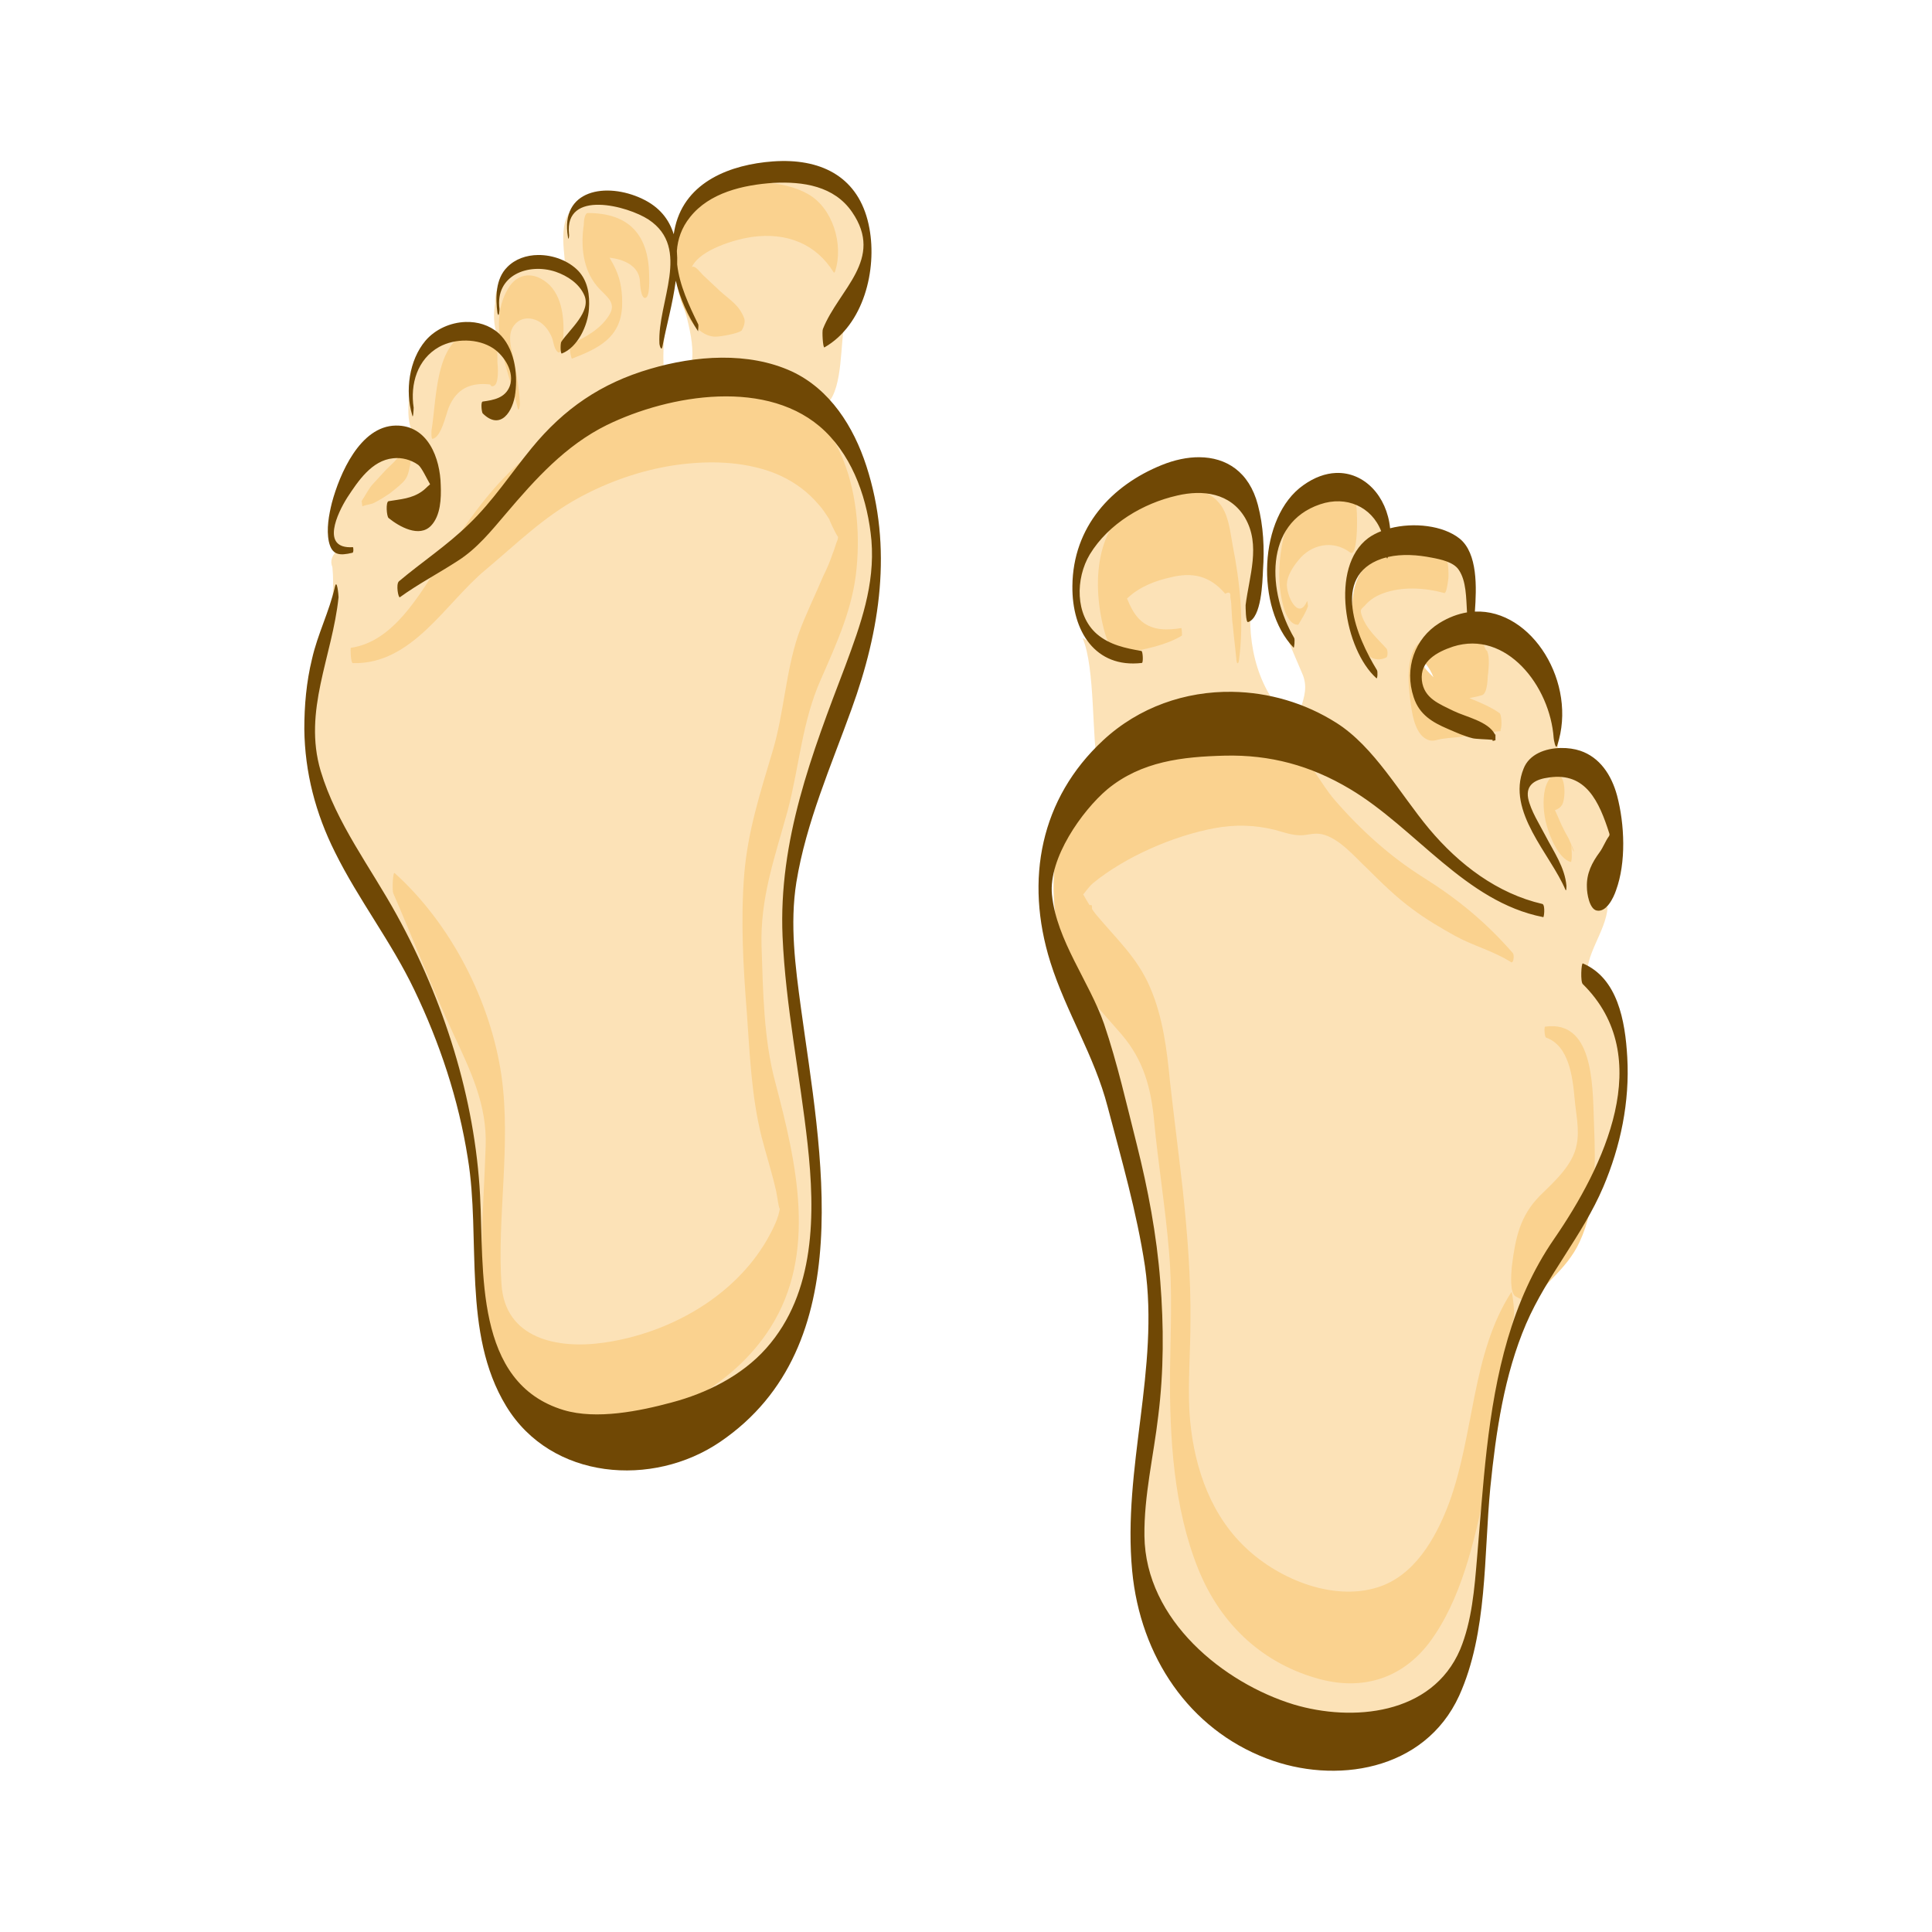 <svg:svg xmlns:svg="http://www.w3.org/2000/svg" enable-background="new 0 0 289.5 349.9" height="1051.588" id="svg2" version="1.1" viewBox="-165.612 -87.64 1051.588 1051.588" width="1051.588" xml:space="preserve">
<svg:style id="style4" type="text/css">
	.st0{fill:#FFB4AA;}
	.st1{fill:#1D1E1B;}
</svg:style>
<svg:g id="g4349" transform="matrix(2.781 0 0 2.781 1337.5 -107.25)"><svg:path d="m-387.59 42.018c-8.711-0.316-20.424 3.752-21.111 13.875-1.476-7.752-11.553-10.848-18.352-8.941-4.406 2.221-3.07 8.127-2.818 12.146 1.556 0.871 3.876 4.065 1.279 1.734-5.128-3.85-15.353-2.05-14.994 5.648-0.682 3.693 0.247 7.113 2.299 10.141-5.335-7.187-18.72-3.307-19.055 5.836-0.102 4.15-1.232 8.83 2.686 11.6 2.885 4.424 4.088 11.69 0.127 15.668-2.275 1.006-7.383-1.133-6.053-3.764 2.881-0.458 9.473-1.865 7.318-6.059-3.122-6.651-12.698-3.949-15.357 1.723-2.127 3.383-6.433 8.68-3.17 12.459 1.518 0.354-1.687 1.464-0.646 3.978 1.429 14.6-8.57 29.34-1.865 43.66 7.146 16.305 18.807 30.436 23.654 47.723 6.044 16.391 6.24 33.817 7.283 51.043 0.632 10.423 6.545 21.831 17.68 23.789 11.098 1.42 22.788-1.667 32.369-7.314 13.46-8.253 16.541-25.458 15.213-40.045-1.715-24.448-9.632-49.119-1.992-73.277 3.622-15.962 13.014-30.5 13.992-47.041 0.744-13.866-7.23-29.847-22.09-32.117-18.266-3.048-37.454 5.218-48.621 19.85-5.529 7.442-14.375 14.616-21.812 17.598 7.13-6.875 16.021-12.494 21.518-21.111 7.253-10.052 17.115-18.773 29.539-21.461-0.497-6.514 1.208-12.831 2.012-19.229 1.314 5.81 4.329 12.9 3.418 18.241 2.915 2.305 9.392-1.274 12.774 0.252 3.352 0.132 11.293 7.894 13.858 7.344 3.033-3.091 2.455-11.964 3.356-15.944 3.4-6.023 7.242-13.013 3.142-20.348-2.917-5.589-9.51-8.189-15.578-7.656zm-39.551 29.146c-0.458 1.806-3.703 4.839-1.52 1.65 0.168-0.11 2.31-3.125 1.52-1.65zm-13.555 13.252c0.038 2.45-2.993 5.736-4.629 2.522 0.886-0.832 4.046-1.621 4.629-2.522z" fill="#fce2b7" id="path4278" /><svg:path d="m-391.39 42.803c-4.227-0.078-8.555 0.96-11.648 3.041-6.8 4.5-6.5 18.199-2.1 24.199 1.1 1.5 2.699 2.9 4.699 2.9 1 0 4.402-0.599 5.102-1.199 0.3-0.5 0.8-1.6 0.5-2.4-1-2.6-2.701-3.501-4.701-5.301-1.1-1-2.099-2-3.199-3-0.533-0.457-1.759-2.238-2.359-1.699 1.602-3.483 8.619-5.454 11.658-5.9 7-1 12.702 1.4 16.102 6.9 0.1 0.2 0.299-0.099 0.299-0.199 1.7-5.3-0.499-12.402-5.299-15.102-2.538-1.444-5.765-2.179-9.053-2.24zm-34.049 5.941c-0.7 0-0.799 1.899-0.799 2.299-0.6 4.1-0.2 8.6 2.5 11.9 1.6 2 4.2 3.2 2.4 5.9-1.7 2.7-4.6 4.2-7.4 5.6-0.5 0.1-0.001 2.801 0.199 2.801 5.2-2 9.501-4.101 9.801-10.201 0.1-2.5-0.201-5.098-1.301-7.398-0.326-0.717-0.734-1.435-1.147-2.152 2.886 0.305 5.814 1.655 5.947 4.652 0 0.5 0.2 3.499 1.1 3.199 0.9-0.3 0.699-3.8 0.699-4.4-0.1-7.9-3.9-12.199-12-12.199zm-11.326 12.211c-1.497-0.092-2.91 0.588-3.973 2.088-4.8 7.2-0.1 16.7 1.6 24 0.2 0.7 0.4-0.698 0.4-0.898-0.1-2.8-0.6-5.501-1.1-8.201-0.5-2.6-1.701-5.6 0.299-7.6 1.3-1.3 3.301-1.199 4.801-0.199 1 0.7 1.699 1.699 2.199 2.799 0.4 0.9 0.401 2.3 1.201 3 0.8 0.8 1.1-2.9 1.1-3 0.2-3.9-0.301-8.7-3.801-11-0.9-0.6-1.828-0.933-2.727-0.988zm-9.604 10.828c-9.002 0.049-8.545 12.529-9.67 19.561 0 0.1-0.099 1.6 0.201 1.6 1.7-0.3 2.599-4.699 3.199-6.199 1.541-3.661 4.301-4.891 8.076-4.441 0.178 0.359 0.432 0.51 0.924 0.141 0.8-0.7 0.6-3.7 0.5-4.5v-0.799c0-0.8-0.001-5.001-1.301-5.201-0.688-0.113-1.329-0.163-1.93-0.16zm46.602 9.49c-13.34-0.053-27.198 6.739-37.07 14.67-7.4 6-12.101 13.1-17.301 21-4.3 6.5-9.299 15.7-17.699 16.9-0.1 0.3-0.002 3 0.398 3 11.6 0.3 18.1-11.699 25.9-18.199 6.1-5.1 11.4-10.401 18.4-14.201 5.7-3.1 12-5.299 18.4-6.299 6-0.9 12.3-0.902 18.1 0.898 2.9 0.9 5.501 2.301 7.801 4.201 1.2 1 2.199 2.099 3.199 3.299 0.5 0.7 1 1.401 1.5 2.201-0.218-0.291 1.09 2.618 1.67 3.394-0.015 0.181-0.031 0.369-0.07 0.506-0.4 0.9-0.6 1.899-1 2.799-0.5 1.5-1.099 2.901-1.799 4.301-1.6 3.8-3.5 7.6-4.9 11.5-2.5 7.4-2.8 15.299-5 22.699-2.4 8.1-4.9 15.701-5.6 24.301-0.7 8.9-0.2 17.899 0.5 26.799 0.6 8.3 0.898 16.5 2.898 24.5 0.9 3.5 2.001 6.9 2.801 10.4 0.2 0.7 0.701 4.7 0.801 3.4-0.2 2.1-1.5 4.501-2.5 6.301-6.5 11.3-19.3 18.399-32 20.199-9.1 1.3-19.3-0.8-20-11.4-0.9-12.8 1.9-27.399 0-40.799-2.1-14.6-9.9-29.801-20.9-39.701-0.4-0.4-0.501 3.4-0.301 3.9 4 9.2 7.601 18.6 11.801 27.6 3.4 7.3 6.599 13.9 6.299 22-0.4 12.3-1.699 25.2 0.301 37.5 0.8 4.8 2.1 10.201 5.6 13.801 3.9 4 9.6 4.599 14.9 4.199 13.5-1.1 27.6-8.5 34.9-20 9.3-14.6 5.1-32.4 1-48-2.3-8.5-2.401-17.8-2.701-26.6-0.3-9.6 2.602-17.5 5.102-26.6 2.3-8.7 2.8-17.401 6.5-25.701 3.1-7.1 6.3-13.999 7-21.799 1.4-14.7-3.102-32.701-19.602-36.201-2.406-0.516-4.858-0.76-7.328-0.77zm-61.232 14.434c-1.016-0.123-1.638 1.036-2.338 1.736s-1.501 1.401-2.201 2.201-1.499 1.598-2.199 2.398c-0.8 1-1.3 2.102-2 3.102 0.1 0.1 0.099 1 0.199 1 0.9-0.4 1.7-0.301 2.5-0.801 1-0.5 1.901-1.099 2.801-1.699 0.9-0.7 1.8-1.401 2.6-2.201 1-1 1.1-1.999 1.4-3.299 0.1-0.4 0.299-2.001-0.301-2.301-0.163-0.075-0.316-0.119-0.461-0.137z" fill="#fad28f" id="path10" /><svg:path d="m-387.44 38.566c-0.587 0.007-1.185 0.034-1.791 0.078-8.2 0.6-17 3.899-19.1 12.699-0.123 0.515-0.22 1.034-0.303 1.553-0.897-2.889-2.764-5.343-6.197-6.953-7-3.3-16.1-1.8-14.5 7.5 0.1 0.9 0.299-0.3 0.199-0.6-0.9-8.8 11.5-5.501 15.6-2.801 8.4 5.6 1.7 16.101 2.1 24.201 0 0.4 0.402 1.7 0.602 0.6 0.692-3.744 2.016-8.348 2.598-12.852 0.834 3.536 2.39 6.933 4.402 9.951-0.1 0 0.1-1.1 0-1.4-1.782-3.62-3.684-7.704-4.125-11.736 0.029-0.889 0.013-1.765-0.059-2.619 0.157-2.303 0.908-4.552 2.582-6.644 3.8-4.8 10.401-6.299 16.301-6.699 5.8-0.3 11.9 0.599 15.4 5.699 6.4 9.3-2.601 15.1-5.701 22.9-0.2 0.4 0.001 3.8 0.301 3.6 7.7-4.4 10.301-15.199 8.801-23.299-1.688-9.281-8.297-13.29-17.109-13.178zm-47.74 18.395c-2.269 0.025-4.476 0.764-6.051 2.383-2.3 2.3-2.3 6-1.9 9 0.3 1 0.4-0.501 0.4-0.801-0.9-6.6 5.6-9.099 11-7.299 2.3 0.8 4.6 2.3 5.6 4.6 1.4 3.2-2.9 6.7-4.5 9.1-0.2 0.3-0.2 2.401 0.1 2.301 3.1-1.2 5.101-5.501 5.301-8.701 0.2-2.7-0.2-5.5-2.1-7.5-1.913-1.969-4.933-3.115-7.85-3.082zm-14.172 13.105c-2.978 0.094-5.966 1.428-7.879 3.678-3.2 3.8-4 9.8-2.6 14.5 0.2 1.1 0.299-1.2 0.299-1.4-0.7-4.6 0.7-9.5 5-11.9 3.1-1.7 7.6-1.699 10.6 0.301 2.2 1.5 4.201 4.7 3.201 7.4-0.9 2.3-3.101 2.7-5.301 3-0.4 0.1-0.2 1.999 0 2.299 3.5 3.5 6-0.4 6.4-4 0.5-3.9-0.201-8.899-3.301-11.699-1.794-1.575-4.103-2.251-6.42-2.178zm50.084 6.99c-4.763 0.037-9.563 0.887-13.963 2.188-9.6 2.8-16.901 7.8-23.201 15.5-4.1 5-7.599 10.4-12.299 14.9-4.3 4.2-9.201 7.399-13.701 11.199-0.6 0.6-0.099 3.3 0.201 3.1 3.6-2.6 7.599-4.7 11.299-7.1 3.8-2.4 6.6-5.901 9.5-9.301 5.7-6.7 11.601-13.299 19.701-17.299 12.3-6 31.799-9.301 42.699 1.199 5.7 5.5 8.4 13.7 9.1 21.4 0.7 8.7-2.1 16.4-5.1 24.5-6.6 17.3-13.099 34.2-12.299 53 0.6 13.6 3.398 27 4.898 40.6s1.6 29.1-8.1 40c-4.8 5.4-11.7 8.8-18.5 10.6-6.3 1.7-14.7 3.4-21.1 1.5-17.7-5.3-15.6-27.5-16.4-42-1-19.1-7.099-38.198-16.299-54.898-5.1-9.3-11.8-17.901-14.9-28.201-3.5-11.8 2.3-22.4 3.5-34 0-0.4-0.301-3.7-0.701-2.1-1.1 4.9-3.4 9.299-4.5 14.199-1.1 4.5-1.5 9.101-1.5 13.701 0.1 8.5 2.2 16.5 6 24.1 4.6 9.3 11 17.5 15.5 26.9 5 10.4 8.7 21.5 10.5 33 2.6 15.7-1.2 34.2 7.5 48.5 8.8 14.5 28.7 16 41.9 7 27.6-18.8 19.601-57 15.801-84.9-1.1-8.1-2.2-16.4-0.9-24.6 1.9-11.7 6.801-22.8 10.801-33.9 5.6-15.4 8.098-31.6 2.898-47.6-2.5-7.7-7.1-15-14.6-18.5-4.25-1.95-8.974-2.725-13.736-2.688zm-63.764 13.287c-7 0.1-11 9.5-12.5 15.1-0.6 2.4-1.1 5.2-0.6 7.6 0.6 2.7 2.1 2.801 4.6 2.201 0.3 0 0.2-1.2 0.1-1.1-6.4 0.4-3-6.701-1.1-9.701 2.1-3.2 4.8-7.299 9-7.699 1.7-0.2 3.5 0.299 4.9 1.299 0.687 0.534 1.662 2.691 2.309 3.775-0.034 0.054-0.069 0.105-0.109 0.125-0.5 0.4-0.9 0.901-1.5 1.301-2 1.4-4.1 1.5-6.5 1.9-0.6 0.1-0.4 2.999 0 3.299 2.1 1.7 6.001 3.9 8.301 1.5 1.9-2 2-5.4 1.9-7.9-0.1-5.3-2.501-11.799-8.801-11.699z" fill="#704805" id="path4338" /></svg:g><svg:g id="g4344" transform="matrix(2.781 0 0 2.968 1351.5 -118.7)"><svg:path d="m-309.33 101.9c4.886 4.057 4.205 11.943 5.297 17.082-3.713-3.312-9.026-5.126-13.986-3.26-2.57 1.207-8.435 1.92-7.678 5.769 1.835 3.415 5.537 5.958 9.551 5.312-2.574 1.669-7.823 0.598-6.635 4.49-4.003 0.334-7.482-2.067-10.875-3.84 2.546 5.497 1.762 18.591 3.055 23.919 7.208-3.273 27.013-11.739 35.146-11.256-5.828-7.185-6.163-16.474-4.532-23.454 1.936-6.426-0.577-15.088-7.967-16.379-2.914-0.039-5.467-2.05-1.377 1.615zm28.691 1.434c-0.482 2.295-0.238 5.227-0.75 7.189-4.675-2.553-10.85 0.073-12.707 4.957 0.197-2.868 0.654-5.779-0.301-8.582-5.43 8.77 0.02 18.777 3.713 27.018 2.374 4.906-3.333 7.954 1.708 10.576 10.4 9.924 25.651 26.104 40.064 31.052 0.845 0.482 6.977 2.155 3.625 1.78-17.081-4.728-27.303-21.846-44.404-26.57 7.857 15.697 25.992 21.511 37.748 33.432 2.022 2.203-4.594-1.778-5.922-1.967-10.79-3.724-17.801-13.327-27.17-19.123-5.853-0.734-11.698-1.687-17.592-2.098-11.085 0.301-22.041 4.841-30.633 11.697-2.967 3.485 3.291 6.694 4.711 9.539 7.16 6.607 10.134 15.967 10.821 25.37 2.853 19.454 4.792 38.926 4.067 58.626-0.914 15.313 8.287 31.342 23.498 35.676 9.057 3.408 20.34 0.722 25.32-8.021 8.692-12.926 7.139-30.673 14.58-43.422-0.557 8.561 2.453 1.912 3.654-2.295-4.083-1.096-1.291-6.312-1.365-9.129 0.98-9.13 13.765-12.677 12.078-22.537-0.59-5.909-0.556-13.549-6.338-16.933 7.898 0.474 7.139 10.252 7.593 15.898 0.663 2.962-0.67 7.013 1.182 9.456 2.895-0.398 2.675-5.232 4.012-7.453 3.308-9.267 1.815-20.222-5.41-27.266-0.622-4.642 3.57-8.687 3.99-13.377-4.945-0.026-3.148-7.494-0.717-9.697 3.963-4.845-0.714-11.683-5.283-14.254-1.805-1.413-5.154-0.831-3.592 1.855 1.178 2.346-2.812 5.758-1.789 1.723 0.632-2.399 1.704-4.917-1.688-4.047-1.546-0.215-3.167 2.665-3.33 2.506-0.214-4.171 3.646-5.579 6.58-6.902 0.828-4.943-1.872-10.312-4.803-14.291-2.634-3.37-6.606-5.566-10.852-6.068 0.984 2.801 2.253 7.382-0.312 9.404-3.017 0.623-0.792 3.769 1.443 3.621 2.962 0.427 2.832 3.504 1.387 4.588-4.113-1.178-8.628 0.214-12.559-0.523-3.486-5.926-3.889-16.002 3.438-19.359 2.709-1.612 6.802-1.365 5.271-5.402-0.143-3.311-1.755-6.683-4.947-8.031-0.947 2.296 0.899 7.371-3.262 5.731-5.128-0.658-12.483 0.186-14.447 5.207 0.76 2.828 4.066 5.205 4.908 7.324-2.187 0.296-3.724 0.901-4.207-2.131-2.849-6.864-2.686-17.044 5.461-20.135-1.097-2.79-3.469-4.949-6.283-5.938l-0.143 0.99-0.049 0.338zm-48.961 4.285c-6.767 5.006-8.016 18.419 1.242 21.286 1.284-0.815-1.227-5.554-1.031-8.13-1.174-4.648 1.133-9.05 1.379-13.502 0.45-2.408-1.04 0.181-1.59 0.346zm36.361 14.1c0.804 0.844 2.977 2.024 0.805 1.561-0.39-0.439-0.645-1.048-0.805-1.561zm51.098 37.947c0.789 1.901 3.667 5.912 2.873 6.746-1.573-1.76-2.787-4.953-2.873-6.746zm-2.971 2.215c1.315 2.323 1.882 3.414 0.201 0.455-0.185-0.288-1.38-2.789-0.201-0.455zm-85.766 34.811c8.405 25.529 15.386 52.469 10.284 79.416-2.2 10.543-3.602 22.645 3.86 31.635 10.748 14.002 30.937 21.722 47.852 15.244 8.409-3.458 12.164-12.554 12.713-21.092 0.475-5.01 1.605-10.155 0.535-15.127-4.785 10.364-6.461 24.48-18.129 29.82-16.371 5.77-33.744-7.699-37.98-23.33-6.977-22.327-1.194-46.227-5.879-69.057-0.887-10.064-2.256-21.386-10.932-27.986-2.588-1.666-4.446-5.035-2.324 0.477z" fill="#fce2b7" id="path4304" /><svg:path d="m-314.05 100.09c-2.592 0.084-5.232 0.881-7.482 1.756-9.4 3.8-10.4 14.901-8 23.801 0.7 2.7 1.801 5.1 4.801 4.5 3.5-0.7 7.3-1.302 10.5-3.102 0.1-0.1 0-1.398-0.1-1.398-2.6 0.4-5.501 0.499-7.701-1.201-1.45-1.102-2.194-2.641-2.914-4.207 0.07-0.066 0.139-0.135 0.215-0.193 2.3-2 5.399-3.099 8.299-3.699 4.3-1 7.701-0.3 10.701 3 0.8-0.4 1.1-0.2 1 0.6 0.1 0.5 0.199 1.1 0.199 1.6 0.1 1.2 0.101 2.501 0.301 3.701 0.2 2.1 0.499 4.199 0.699 6.299 0.1 0.8 0.4 0.7 0.5 0 1-7.2 0.201-14.198-1.199-20.898-0.8-4.1-1.001-7.901-5.301-9.801-1.425-0.6-2.962-0.806-4.518-0.756zm29.504 0.084c-1.757-0.043-3.461 0.285-5.086 1.473-2.6 1.9-4.101 4.898-4.801 7.898-0.7 3.2-0.998 6.7-0.398 10 0.3 1.7 1.099 5.4 3.299 5.5h0.1c0.7-1.1 1.4-2.098 1.9-3.398 0-0.2-0.099-1.1-0.199-0.9-1.7 3.7-4.2-1.3-3.9-3.4 0.1-1.4 1.299-3.1 2.199-4.1 2.5-3 6.802-3.8 10.102-1.5 1.3 1 1.398-4.301 1.398-4.801 0-0.8 0.202-6.1-1.398-6.4-1.087-0.188-2.161-0.345-3.215-0.371zm14.541 11.447c-4.237 0.034-8.402 1.361-10.027 5.424-1.1 2.8-1.099 6.702-0.299 9.602 0.7 2.6 3 5.798 6.1 4.398 0.4-0.1 0.3-1.4 0.1-1.6-1.8-1.9-4-3.599-4.9-6.199-0.4-1.2 0-1 0.9-2 0.9-0.9 2-1.5 3.1-1.9 3.9-1.4 8.401-1.1 12.301-0.1-0.002-0.037-0.004-0.076-0.006-0.113 0.366 0.104 0.705-2.695 0.705-2.787 0-0.6 0.101-3.399-0.799-3.699-2.062-0.6-4.631-1.046-7.174-1.025zm14.049 14.9c-0.05-0.025-0.125 0.275-0.775 0.225-0.8-0.1-1.8 0.199-2.6 0.199-2.7 0.2-7.401-0.299-9.201 2.201-1.9 2.7-1.299 7.898-0.799 10.898 0.3 2 0.999 5.302 3.299 6.102 1 0.4 1.9-0.101 2.9-0.201 1.3-0.2 2.501-0.2 3.801-0.4 1.902-0.38 3.746-0.643 5.664-0.836 0.139-0.011 0.279-0.02 0.418-0.037 0.469-0.044 0.937-0.09 1.418-0.127-0.008-0.085-0.009-0.167-0.016-0.252 0.364-0.615 0.166-2.871-0.186-3.047-1.758-1.172-3.852-1.962-5.902-2.758 0.851-0.147 1.693-0.312 2.502-0.543 1.1-0.4 1.102-3.399 1.102-4.199-0.1 2.1 0.199-0.9 0.199-1.6 0-0.8-0.001-1.501-0.301-2.201-0.2-0.7 0.102 0.801-0.898-1.699-0.55-1.35-0.575-1.7-0.625-1.725zm-11.406 5.016c0.264-0.096 1.641 1.263 2.397 3.123-0.221-0.2-0.442-0.391-0.666-0.615-0.4-0.4-0.8-0.799-1.1-1.199-0.619-0.863-0.761-1.262-0.631-1.309zm-35.67 13.609c-8.1-0.1-15.699 3.198-22.799 6.898-5.6 2.9-10.8 6.102-12.5 12.602-1.6 6.4-1.3 14.3 1.1 20.6 2.3 6.1 6.899 10.2 11.199 14.9 4.3 4.7 5.8 9.8 6.4 16 0.8 7.9 2.2 15.799 2.9 23.799 0.7 7.4 0.299 14.7 0.199 22.1-0.1 12 0.7 24.902 5.5 36.102 4.5 10.5 13 17.599 24 20.299 8.2 2 15.901-0.099 21.301-6.799 6.2-7.8 8.7-18.4 10.9-27.9 1.1-5.1 2.3-10.2 3.1-15.4 0.9-5.5 0.9-11.001 2.5-16.301 0.2-0.8-0.3-4.9-0.5-4.6-7.8 11.3-7.201 26.001-12.201 38.701-2.6 6.5-6.798 13.298-13.898 15.398-9 2.7-20.102-1.698-26.602-7.898-6.7-6.3-9.699-15.301-10.299-24.301-0.3-5.5 0.199-11 0.199-16.5 0.1-8.1-0.6-16.199-1.5-24.199-0.8-6.6-1.7-13.201-2.5-19.801-0.6-5.9-1.4-11.901-3.9-17.301-2.5-5.5-6.7-8.998-10.6-13.398-0.27-0.318-0.521-0.651-0.766-0.99 0.026-0.318-0.013-0.711-0.135-0.711h-0.357c-0.425-0.64-0.826-1.295-1.227-1.949 0.627-0.722 1.222-1.508 1.885-2.051 6.4-4.9 15.801-8.7 23.801-10.1 4-0.7 7.899-0.599 11.799 0.301 1.6 0.4 3.3 1 5 1 1.5 0 2.701-0.501 4.201-0.201 3.4 0.7 6.398 4.101 8.898 6.301 2.8 2.6 5.601 5.2 8.801 7.4 2.7 1.9 5.6 3.5 8.5 5 3.5 1.8 7.4 2.699 10.9 4.799 0.5 0.1 0.599-1.399 0.299-1.699-5.3-5.7-10.798-9.901-17.398-13.801-6.5-3.8-12.3-8.699-17.4-14.199-2.9-3.1-4.8-7.401-8.4-9.701-3-1.9-6.9-2.398-10.4-2.398zm62.4 7.398c-1.4-0.2-2.2 1.502-2.5 2.602-0.5 2.1-0.299 4.6 0.301 6.6 0.6 2.1 2.299 6.099 4.699 6.799 0.393 0.098 0.207-2.872 0.105-3.256-0.057-0.159-0.118-0.313-0.205-0.443-0.3-0.8-0.801-1.399-1.201-2.199-0.653-1.161-1.149-2.426-1.754-3.607 0.625-0.201 1.117-0.501 1.455-1.094 0.6-1.1 0.7-5.1-0.9-5.4zm2.606 12.744c0.075 0.208 0.139 0.43 0.195 0.656 0.2 0.7 0.799 1.401-0.201-0.699 0.002 0.005 0.004 0.037 0.006 0.043zm-3.975-5.674c-0.014 0.101-0.052 0.157-0.131 0.131l0.131-0.131zm0.588 39.047c-0.535-0.024-1.106 0.003-1.719 0.084-0.2 0.1-0.101 1.9 0.199 2 4.5 1.5 5.202 7.199 5.602 11.299 0.2 2.4 0.998 5.601 0.398 8.301-0.7 3.8-4.499 6.9-7.199 9.4-3.9 3.7-4.8 7.7-5.5 13-0.1 1.1-0.499 4.9 0.801 5.5 2.7 1.3 2.1 1.2 4.1-0.4 1-0.8 2-1.901 2.9-2.801 2.2-2.1 4.2-4.198 5.5-6.898 3.2-6.5 3.099-14.002 2.799-21.102-0.281-6.375 0.14-18.023-7.881-18.383z" fill="#fad28f" id="path22" /><svg:path d="m-310.78 94.314c-2.371-0.016-4.889 0.492-7.357 1.43-9.8 3.7-17.4 11.299-17.5 22.199-0.1 8.3 4.5 15.1 13.6 14.1 0.3 0 0.2-2.199-0.1-2.199-3.1-0.5-6.199-1.1-8.699-3.1-4.3-3.5-4.2-10.2-1.4-14.6 3.7-5.7 10.5-9.401 17.1-10.801 5-1.1 10.401-0.5 13.301 4.1 3.1 5 0.8 10.7 0.1 16 0 0.2 0 3.3 0.5 3.1 2.6-0.8 2.8-7.3 2.9-9.5 0.3-4 0.1-8.1-1-12-1.719-6.119-6.227-8.692-11.443-8.729zm26.707 2.887c-2.014 0.081-4.178 0.777-6.365 2.242-8.8 5.8-9.398 22.501-1.898 29.801 0.1 0.1 0.3-1.501 0.1-1.801-5.2-8.3-6-21 5.1-24.5 5.099-1.619 10.066 0.433 11.934 4.932-0.935 0.344-1.798 0.763-2.533 1.27-7.6 5.3-4.6 20.499 1.6 25.699 0.2 0.2 0.3-1.2 0.1-1.5-4-6.1-9-17.2 0.9-20.4 0.32-0.103 0.647-0.185 0.977-0.264 0.076 0.195 0.154 0.305 0.223 0.065 0.012-0.043 0.019-0.086 0.031-0.129 2.797-0.611 5.885-0.393 8.67 0.129 1.7 0.3 4.199 0.799 5.199 2.199 1.515 2.05 1.456 5.183 1.635 7.828-1.78 0.278-3.603 0.908-5.434 1.973-4.8 2.8-6.9 8.3-5 13.6 1.1 3.2 3.699 4.601 6.699 5.801 1.5 0.6 3.101 1.299 4.801 1.699 0.545 0.156 2.834 0.191 3.92 0.293 0.019 0.136 0.047 0.24 0.08 0.207 0.1 0 0.298-0.1 0.398-0.1 0.008-0.004 0.014-0.017 0.021-0.023 0.022 0.008 0.071 0.015 0.08 0.023v-0.252c0.015-0.12 0.012-0.256 0-0.395v-0.453c-0.021 0.021-0.057 0.029-0.086 0.043-0.005-0.01-0.01-0.038-0.016-0.043-1.3-2.4-5.7-3.201-8.1-4.301-2.8-1.3-5.799-2.3-6.199-5.6-0.4-3.5 2.9-5.201 6.1-6.201 10.4-3.1 18.999 7.201 19.699 16.801 0 0.2 0.401 2.301 0.701 1.301 3.996-11.321-4.901-24.987-16.127-24.521 0.339-4.398 0.575-10.676-2.973-13.379-3.252-2.439-9.015-3.017-13.619-1.902-0.623-5.88-5.045-10.364-10.617-10.141zm-20.27 40.135c-9.143-0.128-18.264 2.777-25.295 8.908-12.2 10.6-15.401 25.499-10.301 40.699 3.1 9.2 8.601 17.1 11.201 26.5 2.7 9.6 5.699 19.301 7.299 29.201 2.9 18.9-4.4 36.998-2.5 55.898 1.6 15.8 11.201 29 26.301 34.4 13.3 4.8 30.899 2.4 37.699-11.5 5.6-11.6 4.802-25.699 6.102-38.199 1.1-10.2 2.7-20.6 7-30 4.1-8.9 11-16.1 15.1-25.1 3.4-7.5 5.199-15.601 4.699-23.801-0.4-6.7-1.899-14.499-8.699-17.199-0.3-0.1-0.5 3.399 0 3.799 14.5 13.4 4.1 33.501-5.6 46.701-8.4 11.4-11.501 24.8-13.201 38.6-0.8 6.6-1.3 13.3-1.9 19.9-0.5 5.6-0.999 11.599-3.299 16.799-5.5 12.1-21.2 13.3-32.6 10.1-13.6-3.9-29.001-15.398-29.201-30.898-0.1-7.4 1.801-14.7 2.701-22 1.1-8.2 1.098-16.501 0.398-24.701-0.7-8.5-2.4-16.9-4.6-25.1-2-7.4-3.8-14.9-6.4-22.1-2.9-7.8-9.299-15.301-10.199-23.701-0.7-6.7 5.901-15.399 10.801-19.299 6.7-5.2 14.8-6.001 23-6.201 8.9-0.2 16.8 1.802 24.5 6.102 12.9 7.2 22.599 20.7 37.799 23.5 0.2 0.4 0.5-2.2-0.1-2.4-8.8-1.9-16.299-7.201-22.199-13.801-5.7-6.4-10.702-15-18.102-19.4-6.169-3.675-13.293-5.608-20.404-5.707zm64.303 10.301c-3.017 0.052-6.197 1.125-7.297 3.807-3.4 7.9 5.299 15.701 8.199 22.201 0.2 0.4 0.199-0.601 0.199-0.701-0.3-3.4-2.5-6.299-4.1-9.199-1.1-2-2.9-4.6-3.4-6.9-0.5-2.6 1.602-3.501 4.102-3.801 7.2-1 9.799 4.401 11.799 10.301 0.02 0.071 0.018 0.157 0.029 0.236-0.046 0.107-0.094 0.229-0.129 0.264-0.7 0.9-1.101 2-1.801 2.9-1.5 1.9-2.6 3.9-2.5 6.4 0 1.2 0.5 3.999 1.9 4.299 1.9 0.4 3.301-2.299 3.801-3.699 2-5.1 1.699-12.1 0.199-17.4-1.1-3.8-3.399-6.999-7.199-8.199-1.094-0.344-2.431-0.531-3.803-0.508z" fill="#704805" id="path4328" /></svg:g>
</svg:svg>